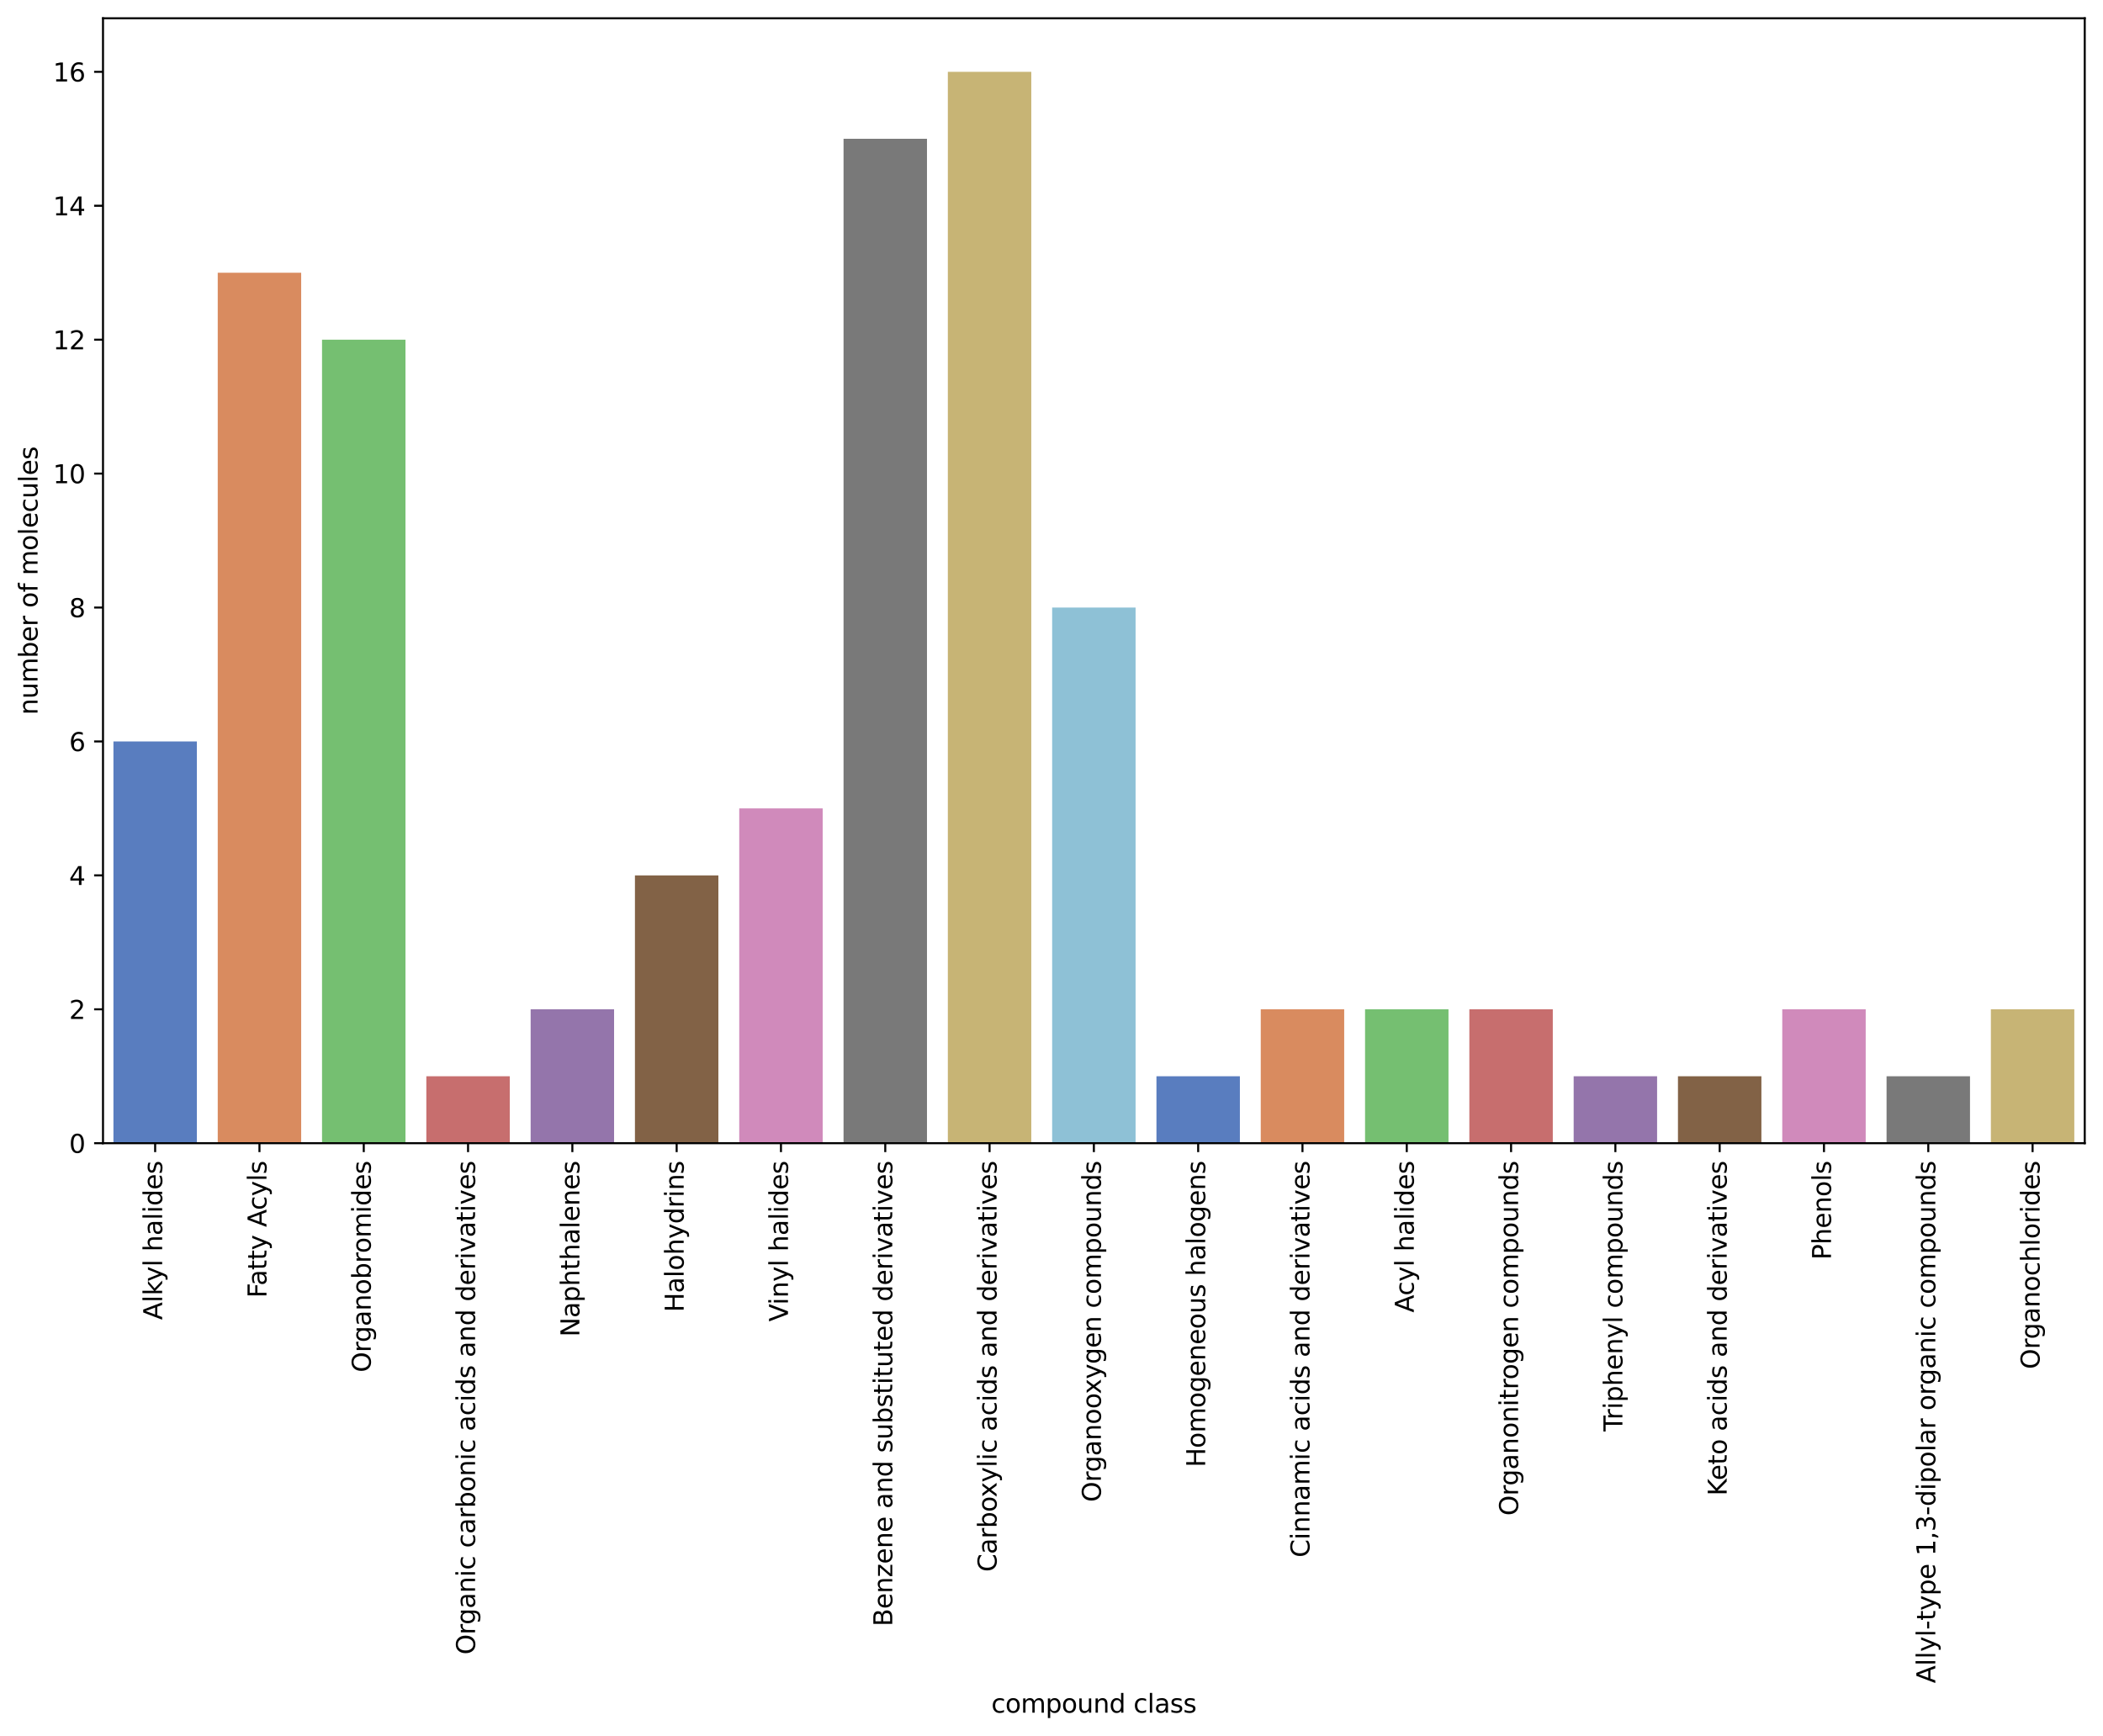 <?xml version="1.0" encoding="utf-8" standalone="no"?>
<!DOCTYPE svg PUBLIC "-//W3C//DTD SVG 1.1//EN"
  "http://www.w3.org/Graphics/SVG/1.1/DTD/svg11.dtd">
<svg xmlns:xlink="http://www.w3.org/1999/xlink" width="829.003pt" height="684.5pt" viewBox="0 0 829.003 684.5" xmlns="http://www.w3.org/2000/svg" version="1.1">
 <defs>
  <style type="text/css">*{stroke-linejoin: round; stroke-linecap: butt}</style>
 </defs>
 <g id="figure_1">
  <g id="patch_1">
   <path d="M 0 684.5 
L 829.003 684.5 
L 829.003 0 
L 0 0 
z
" style="fill: #ffffff"/>
  </g>
  <g id="axes_1">
   <g id="patch_2">
    <path d="M 40.603 450.72 
L 821.803 450.72 
L 821.803 7.2 
L 40.603 7.2 
z
" style="fill: #ffffff"/>
   </g>
   <g id="patch_3">
    <path d="M 44.715 450.72 
L 77.607 450.72 
L 77.607 292.32 
L 44.715 292.32 
z
" clip-path="url(#p26d42db0b7)" style="fill: #597dbf"/>
   </g>
   <g id="patch_4">
    <path d="M 85.83 450.72 
L 118.723 450.72 
L 118.723 107.52 
L 85.83 107.52 
z
" clip-path="url(#p26d42db0b7)" style="fill: #d98b5f"/>
   </g>
   <g id="patch_5">
    <path d="M 126.946 450.72 
L 159.839 450.72 
L 159.839 133.92 
L 126.946 133.92 
z
" clip-path="url(#p26d42db0b7)" style="fill: #75bf71"/>
   </g>
   <g id="patch_6">
    <path d="M 168.062 450.72 
L 200.955 450.72 
L 200.955 424.32 
L 168.062 424.32 
z
" clip-path="url(#p26d42db0b7)" style="fill: #c76e6e"/>
   </g>
   <g id="patch_7">
    <path d="M 209.178 450.72 
L 242.07 450.72 
L 242.07 397.92 
L 209.178 397.92 
z
" clip-path="url(#p26d42db0b7)" style="fill: #9475ab"/>
   </g>
   <g id="patch_8">
    <path d="M 250.294 450.72 
L 283.186 450.72 
L 283.186 345.12 
L 250.294 345.12 
z
" clip-path="url(#p26d42db0b7)" style="fill: #826246"/>
   </g>
   <g id="patch_9">
    <path d="M 291.409 450.72 
L 324.302 450.72 
L 324.302 318.72 
L 291.409 318.72 
z
" clip-path="url(#p26d42db0b7)" style="fill: #d08abb"/>
   </g>
   <g id="patch_10">
    <path d="M 332.525 450.72 
L 365.418 450.72 
L 365.418 54.72 
L 332.525 54.72 
z
" clip-path="url(#p26d42db0b7)" style="fill: #797979"/>
   </g>
   <g id="patch_11">
    <path d="M 373.641 450.72 
L 406.534 450.72 
L 406.534 28.32 
L 373.641 28.32 
z
" clip-path="url(#p26d42db0b7)" style="fill: #c7b475"/>
   </g>
   <g id="patch_12">
    <path d="M 414.757 450.72 
L 447.649 450.72 
L 447.649 239.52 
L 414.757 239.52 
z
" clip-path="url(#p26d42db0b7)" style="fill: #8ec1d6"/>
   </g>
   <g id="patch_13">
    <path d="M 455.873 450.72 
L 488.765 450.72 
L 488.765 424.32 
L 455.873 424.32 
z
" clip-path="url(#p26d42db0b7)" style="fill: #597dbf"/>
   </g>
   <g id="patch_14">
    <path d="M 496.988 450.72 
L 529.881 450.72 
L 529.881 397.92 
L 496.988 397.92 
z
" clip-path="url(#p26d42db0b7)" style="fill: #d98b5f"/>
   </g>
   <g id="patch_15">
    <path d="M 538.104 450.72 
L 570.997 450.72 
L 570.997 397.92 
L 538.104 397.92 
z
" clip-path="url(#p26d42db0b7)" style="fill: #75bf71"/>
   </g>
   <g id="patch_16">
    <path d="M 579.22 450.72 
L 612.113 450.72 
L 612.113 397.92 
L 579.22 397.92 
z
" clip-path="url(#p26d42db0b7)" style="fill: #c76e6e"/>
   </g>
   <g id="patch_17">
    <path d="M 620.336 450.72 
L 653.228 450.72 
L 653.228 424.32 
L 620.336 424.32 
z
" clip-path="url(#p26d42db0b7)" style="fill: #9475ab"/>
   </g>
   <g id="patch_18">
    <path d="M 661.452 450.72 
L 694.344 450.72 
L 694.344 424.32 
L 661.452 424.32 
z
" clip-path="url(#p26d42db0b7)" style="fill: #826246"/>
   </g>
   <g id="patch_19">
    <path d="M 702.567 450.72 
L 735.46 450.72 
L 735.46 397.92 
L 702.567 397.92 
z
" clip-path="url(#p26d42db0b7)" style="fill: #d08abb"/>
   </g>
   <g id="patch_20">
    <path d="M 743.683 450.72 
L 776.576 450.72 
L 776.576 424.32 
L 743.683 424.32 
z
" clip-path="url(#p26d42db0b7)" style="fill: #797979"/>
   </g>
   <g id="patch_21">
    <path d="M 784.799 450.72 
L 817.692 450.72 
L 817.692 397.92 
L 784.799 397.92 
z
" clip-path="url(#p26d42db0b7)" style="fill: #c7b475"/>
   </g>
   <g id="matplotlib.axis_1">
    <g id="xtick_1">
     <g id="line2d_1">
      <defs>
       <path id="m41ab505f43" d="M 0 0 
L 0 3.5 
" style="stroke: #000000; stroke-width: 0.8"/>
      </defs>
      <g>
       <use xlink:href="#m41ab505f43" x="61.161" y="450.72" style="stroke: #000000; stroke-width: 0.8"/>
      </g>
     </g>
     <g id="text_1">
      <!-- Alkyl halides -->
      <g transform="translate(63.92 520.375) rotate(-90) scale(0.1 -0.1)">
       <defs>
        <path id="DejaVuSans-41" d="M 2188 4044 
L 1331 1722 
L 3047 1722 
L 2188 4044 
z
M 1831 4666 
L 2547 4666 
L 4325 0 
L 3669 0 
L 3244 1197 
L 1141 1197 
L 716 0 
L 50 0 
L 1831 4666 
z
" transform="scale(0.016)"/>
        <path id="DejaVuSans-6c" d="M 603 4863 
L 1178 4863 
L 1178 0 
L 603 0 
L 603 4863 
z
" transform="scale(0.016)"/>
        <path id="DejaVuSans-6b" d="M 581 4863 
L 1159 4863 
L 1159 1991 
L 2875 3500 
L 3609 3500 
L 1753 1863 
L 3688 0 
L 2938 0 
L 1159 1709 
L 1159 0 
L 581 0 
L 581 4863 
z
" transform="scale(0.016)"/>
        <path id="DejaVuSans-79" d="M 2059 -325 
Q 1816 -950 1584 -1140 
Q 1353 -1331 966 -1331 
L 506 -1331 
L 506 -850 
L 844 -850 
Q 1081 -850 1212 -737 
Q 1344 -625 1503 -206 
L 1606 56 
L 191 3500 
L 800 3500 
L 1894 763 
L 2988 3500 
L 3597 3500 
L 2059 -325 
z
" transform="scale(0.016)"/>
        <path id="DejaVuSans-20" transform="scale(0.016)"/>
        <path id="DejaVuSans-68" d="M 3513 2113 
L 3513 0 
L 2938 0 
L 2938 2094 
Q 2938 2591 2744 2837 
Q 2550 3084 2163 3084 
Q 1697 3084 1428 2787 
Q 1159 2491 1159 1978 
L 1159 0 
L 581 0 
L 581 4863 
L 1159 4863 
L 1159 2956 
Q 1366 3272 1645 3428 
Q 1925 3584 2291 3584 
Q 2894 3584 3203 3211 
Q 3513 2838 3513 2113 
z
" transform="scale(0.016)"/>
        <path id="DejaVuSans-61" d="M 2194 1759 
Q 1497 1759 1228 1600 
Q 959 1441 959 1056 
Q 959 750 1161 570 
Q 1363 391 1709 391 
Q 2188 391 2477 730 
Q 2766 1069 2766 1631 
L 2766 1759 
L 2194 1759 
z
M 3341 1997 
L 3341 0 
L 2766 0 
L 2766 531 
Q 2569 213 2275 61 
Q 1981 -91 1556 -91 
Q 1019 -91 701 211 
Q 384 513 384 1019 
Q 384 1609 779 1909 
Q 1175 2209 1959 2209 
L 2766 2209 
L 2766 2266 
Q 2766 2663 2505 2880 
Q 2244 3097 1772 3097 
Q 1472 3097 1187 3025 
Q 903 2953 641 2809 
L 641 3341 
Q 956 3463 1253 3523 
Q 1550 3584 1831 3584 
Q 2591 3584 2966 3190 
Q 3341 2797 3341 1997 
z
" transform="scale(0.016)"/>
        <path id="DejaVuSans-69" d="M 603 3500 
L 1178 3500 
L 1178 0 
L 603 0 
L 603 3500 
z
M 603 4863 
L 1178 4863 
L 1178 4134 
L 603 4134 
L 603 4863 
z
" transform="scale(0.016)"/>
        <path id="DejaVuSans-64" d="M 2906 2969 
L 2906 4863 
L 3481 4863 
L 3481 0 
L 2906 0 
L 2906 525 
Q 2725 213 2448 61 
Q 2172 -91 1784 -91 
Q 1150 -91 751 415 
Q 353 922 353 1747 
Q 353 2572 751 3078 
Q 1150 3584 1784 3584 
Q 2172 3584 2448 3432 
Q 2725 3281 2906 2969 
z
M 947 1747 
Q 947 1113 1208 752 
Q 1469 391 1925 391 
Q 2381 391 2643 752 
Q 2906 1113 2906 1747 
Q 2906 2381 2643 2742 
Q 2381 3103 1925 3103 
Q 1469 3103 1208 2742 
Q 947 2381 947 1747 
z
" transform="scale(0.016)"/>
        <path id="DejaVuSans-65" d="M 3597 1894 
L 3597 1613 
L 953 1613 
Q 991 1019 1311 708 
Q 1631 397 2203 397 
Q 2534 397 2845 478 
Q 3156 559 3463 722 
L 3463 178 
Q 3153 47 2828 -22 
Q 2503 -91 2169 -91 
Q 1331 -91 842 396 
Q 353 884 353 1716 
Q 353 2575 817 3079 
Q 1281 3584 2069 3584 
Q 2775 3584 3186 3129 
Q 3597 2675 3597 1894 
z
M 3022 2063 
Q 3016 2534 2758 2815 
Q 2500 3097 2075 3097 
Q 1594 3097 1305 2825 
Q 1016 2553 972 2059 
L 3022 2063 
z
" transform="scale(0.016)"/>
        <path id="DejaVuSans-73" d="M 2834 3397 
L 2834 2853 
Q 2591 2978 2328 3040 
Q 2066 3103 1784 3103 
Q 1356 3103 1142 2972 
Q 928 2841 928 2578 
Q 928 2378 1081 2264 
Q 1234 2150 1697 2047 
L 1894 2003 
Q 2506 1872 2764 1633 
Q 3022 1394 3022 966 
Q 3022 478 2636 193 
Q 2250 -91 1575 -91 
Q 1294 -91 989 -36 
Q 684 19 347 128 
L 347 722 
Q 666 556 975 473 
Q 1284 391 1588 391 
Q 1994 391 2212 530 
Q 2431 669 2431 922 
Q 2431 1156 2273 1281 
Q 2116 1406 1581 1522 
L 1381 1569 
Q 847 1681 609 1914 
Q 372 2147 372 2553 
Q 372 3047 722 3315 
Q 1072 3584 1716 3584 
Q 2034 3584 2315 3537 
Q 2597 3491 2834 3397 
z
" transform="scale(0.016)"/>
       </defs>
       <use xlink:href="#DejaVuSans-41"/>
       <use xlink:href="#DejaVuSans-6c" x="68.408"/>
       <use xlink:href="#DejaVuSans-6b" x="96.191"/>
       <use xlink:href="#DejaVuSans-79" x="150.477"/>
       <use xlink:href="#DejaVuSans-6c" x="209.656"/>
       <use xlink:href="#DejaVuSans-20" x="237.439"/>
       <use xlink:href="#DejaVuSans-68" x="269.227"/>
       <use xlink:href="#DejaVuSans-61" x="332.605"/>
       <use xlink:href="#DejaVuSans-6c" x="393.885"/>
       <use xlink:href="#DejaVuSans-69" x="421.668"/>
       <use xlink:href="#DejaVuSans-64" x="449.451"/>
       <use xlink:href="#DejaVuSans-65" x="512.928"/>
       <use xlink:href="#DejaVuSans-73" x="574.451"/>
      </g>
     </g>
    </g>
    <g id="xtick_2">
     <g id="line2d_2">
      <g>
       <use xlink:href="#m41ab505f43" x="102.277" y="450.72" style="stroke: #000000; stroke-width: 0.8"/>
      </g>
     </g>
     <g id="text_2">
      <!-- Fatty Acyls -->
      <g transform="translate(105.036 511.695) rotate(-90) scale(0.1 -0.1)">
       <defs>
        <path id="DejaVuSans-46" d="M 628 4666 
L 3309 4666 
L 3309 4134 
L 1259 4134 
L 1259 2759 
L 3109 2759 
L 3109 2228 
L 1259 2228 
L 1259 0 
L 628 0 
L 628 4666 
z
" transform="scale(0.016)"/>
        <path id="DejaVuSans-74" d="M 1172 4494 
L 1172 3500 
L 2356 3500 
L 2356 3053 
L 1172 3053 
L 1172 1153 
Q 1172 725 1289 603 
Q 1406 481 1766 481 
L 2356 481 
L 2356 0 
L 1766 0 
Q 1100 0 847 248 
Q 594 497 594 1153 
L 594 3053 
L 172 3053 
L 172 3500 
L 594 3500 
L 594 4494 
L 1172 4494 
z
" transform="scale(0.016)"/>
        <path id="DejaVuSans-63" d="M 3122 3366 
L 3122 2828 
Q 2878 2963 2633 3030 
Q 2388 3097 2138 3097 
Q 1578 3097 1268 2742 
Q 959 2388 959 1747 
Q 959 1106 1268 751 
Q 1578 397 2138 397 
Q 2388 397 2633 464 
Q 2878 531 3122 666 
L 3122 134 
Q 2881 22 2623 -34 
Q 2366 -91 2075 -91 
Q 1284 -91 818 406 
Q 353 903 353 1747 
Q 353 2603 823 3093 
Q 1294 3584 2113 3584 
Q 2378 3584 2631 3529 
Q 2884 3475 3122 3366 
z
" transform="scale(0.016)"/>
       </defs>
       <use xlink:href="#DejaVuSans-46"/>
       <use xlink:href="#DejaVuSans-61" x="48.395"/>
       <use xlink:href="#DejaVuSans-74" x="109.674"/>
       <use xlink:href="#DejaVuSans-74" x="148.883"/>
       <use xlink:href="#DejaVuSans-79" x="188.092"/>
       <use xlink:href="#DejaVuSans-20" x="247.271"/>
       <use xlink:href="#DejaVuSans-41" x="279.059"/>
       <use xlink:href="#DejaVuSans-63" x="345.717"/>
       <use xlink:href="#DejaVuSans-79" x="400.697"/>
       <use xlink:href="#DejaVuSans-6c" x="459.877"/>
       <use xlink:href="#DejaVuSans-73" x="487.66"/>
      </g>
     </g>
    </g>
    <g id="xtick_3">
     <g id="line2d_3">
      <g>
       <use xlink:href="#m41ab505f43" x="143.393" y="450.72" style="stroke: #000000; stroke-width: 0.8"/>
      </g>
     </g>
     <g id="text_3">
      <!-- Organobromides -->
      <g transform="translate(146.152 541.043) rotate(-90) scale(0.1 -0.1)">
       <defs>
        <path id="DejaVuSans-4f" d="M 2522 4238 
Q 1834 4238 1429 3725 
Q 1025 3213 1025 2328 
Q 1025 1447 1429 934 
Q 1834 422 2522 422 
Q 3209 422 3611 934 
Q 4013 1447 4013 2328 
Q 4013 3213 3611 3725 
Q 3209 4238 2522 4238 
z
M 2522 4750 
Q 3503 4750 4090 4092 
Q 4678 3434 4678 2328 
Q 4678 1225 4090 567 
Q 3503 -91 2522 -91 
Q 1538 -91 948 565 
Q 359 1222 359 2328 
Q 359 3434 948 4092 
Q 1538 4750 2522 4750 
z
" transform="scale(0.016)"/>
        <path id="DejaVuSans-72" d="M 2631 2963 
Q 2534 3019 2420 3045 
Q 2306 3072 2169 3072 
Q 1681 3072 1420 2755 
Q 1159 2438 1159 1844 
L 1159 0 
L 581 0 
L 581 3500 
L 1159 3500 
L 1159 2956 
Q 1341 3275 1631 3429 
Q 1922 3584 2338 3584 
Q 2397 3584 2469 3576 
Q 2541 3569 2628 3553 
L 2631 2963 
z
" transform="scale(0.016)"/>
        <path id="DejaVuSans-67" d="M 2906 1791 
Q 2906 2416 2648 2759 
Q 2391 3103 1925 3103 
Q 1463 3103 1205 2759 
Q 947 2416 947 1791 
Q 947 1169 1205 825 
Q 1463 481 1925 481 
Q 2391 481 2648 825 
Q 2906 1169 2906 1791 
z
M 3481 434 
Q 3481 -459 3084 -895 
Q 2688 -1331 1869 -1331 
Q 1566 -1331 1297 -1286 
Q 1028 -1241 775 -1147 
L 775 -588 
Q 1028 -725 1275 -790 
Q 1522 -856 1778 -856 
Q 2344 -856 2625 -561 
Q 2906 -266 2906 331 
L 2906 616 
Q 2728 306 2450 153 
Q 2172 0 1784 0 
Q 1141 0 747 490 
Q 353 981 353 1791 
Q 353 2603 747 3093 
Q 1141 3584 1784 3584 
Q 2172 3584 2450 3431 
Q 2728 3278 2906 2969 
L 2906 3500 
L 3481 3500 
L 3481 434 
z
" transform="scale(0.016)"/>
        <path id="DejaVuSans-6e" d="M 3513 2113 
L 3513 0 
L 2938 0 
L 2938 2094 
Q 2938 2591 2744 2837 
Q 2550 3084 2163 3084 
Q 1697 3084 1428 2787 
Q 1159 2491 1159 1978 
L 1159 0 
L 581 0 
L 581 3500 
L 1159 3500 
L 1159 2956 
Q 1366 3272 1645 3428 
Q 1925 3584 2291 3584 
Q 2894 3584 3203 3211 
Q 3513 2838 3513 2113 
z
" transform="scale(0.016)"/>
        <path id="DejaVuSans-6f" d="M 1959 3097 
Q 1497 3097 1228 2736 
Q 959 2375 959 1747 
Q 959 1119 1226 758 
Q 1494 397 1959 397 
Q 2419 397 2687 759 
Q 2956 1122 2956 1747 
Q 2956 2369 2687 2733 
Q 2419 3097 1959 3097 
z
M 1959 3584 
Q 2709 3584 3137 3096 
Q 3566 2609 3566 1747 
Q 3566 888 3137 398 
Q 2709 -91 1959 -91 
Q 1206 -91 779 398 
Q 353 888 353 1747 
Q 353 2609 779 3096 
Q 1206 3584 1959 3584 
z
" transform="scale(0.016)"/>
        <path id="DejaVuSans-62" d="M 3116 1747 
Q 3116 2381 2855 2742 
Q 2594 3103 2138 3103 
Q 1681 3103 1420 2742 
Q 1159 2381 1159 1747 
Q 1159 1113 1420 752 
Q 1681 391 2138 391 
Q 2594 391 2855 752 
Q 3116 1113 3116 1747 
z
M 1159 2969 
Q 1341 3281 1617 3432 
Q 1894 3584 2278 3584 
Q 2916 3584 3314 3078 
Q 3713 2572 3713 1747 
Q 3713 922 3314 415 
Q 2916 -91 2278 -91 
Q 1894 -91 1617 61 
Q 1341 213 1159 525 
L 1159 0 
L 581 0 
L 581 4863 
L 1159 4863 
L 1159 2969 
z
" transform="scale(0.016)"/>
        <path id="DejaVuSans-6d" d="M 3328 2828 
Q 3544 3216 3844 3400 
Q 4144 3584 4550 3584 
Q 5097 3584 5394 3201 
Q 5691 2819 5691 2113 
L 5691 0 
L 5113 0 
L 5113 2094 
Q 5113 2597 4934 2840 
Q 4756 3084 4391 3084 
Q 3944 3084 3684 2787 
Q 3425 2491 3425 1978 
L 3425 0 
L 2847 0 
L 2847 2094 
Q 2847 2600 2669 2842 
Q 2491 3084 2119 3084 
Q 1678 3084 1418 2786 
Q 1159 2488 1159 1978 
L 1159 0 
L 581 0 
L 581 3500 
L 1159 3500 
L 1159 2956 
Q 1356 3278 1631 3431 
Q 1906 3584 2284 3584 
Q 2666 3584 2933 3390 
Q 3200 3197 3328 2828 
z
" transform="scale(0.016)"/>
       </defs>
       <use xlink:href="#DejaVuSans-4f"/>
       <use xlink:href="#DejaVuSans-72" x="78.711"/>
       <use xlink:href="#DejaVuSans-67" x="118.074"/>
       <use xlink:href="#DejaVuSans-61" x="181.551"/>
       <use xlink:href="#DejaVuSans-6e" x="242.83"/>
       <use xlink:href="#DejaVuSans-6f" x="306.209"/>
       <use xlink:href="#DejaVuSans-62" x="367.391"/>
       <use xlink:href="#DejaVuSans-72" x="430.867"/>
       <use xlink:href="#DejaVuSans-6f" x="469.73"/>
       <use xlink:href="#DejaVuSans-6d" x="530.912"/>
       <use xlink:href="#DejaVuSans-69" x="628.324"/>
       <use xlink:href="#DejaVuSans-64" x="656.107"/>
       <use xlink:href="#DejaVuSans-65" x="719.584"/>
       <use xlink:href="#DejaVuSans-73" x="781.107"/>
      </g>
     </g>
    </g>
    <g id="xtick_4">
     <g id="line2d_4">
      <g>
       <use xlink:href="#m41ab505f43" x="184.508" y="450.72" style="stroke: #000000; stroke-width: 0.8"/>
      </g>
     </g>
     <g id="text_4">
      <!-- Organic carbonic acids and derivatives -->
      <g transform="translate(187.268 652.343) rotate(-90) scale(0.1 -0.1)">
       <defs>
        <path id="DejaVuSans-76" d="M 191 3500 
L 800 3500 
L 1894 563 
L 2988 3500 
L 3597 3500 
L 2284 0 
L 1503 0 
L 191 3500 
z
" transform="scale(0.016)"/>
       </defs>
       <use xlink:href="#DejaVuSans-4f"/>
       <use xlink:href="#DejaVuSans-72" x="78.711"/>
       <use xlink:href="#DejaVuSans-67" x="118.074"/>
       <use xlink:href="#DejaVuSans-61" x="181.551"/>
       <use xlink:href="#DejaVuSans-6e" x="242.83"/>
       <use xlink:href="#DejaVuSans-69" x="306.209"/>
       <use xlink:href="#DejaVuSans-63" x="333.992"/>
       <use xlink:href="#DejaVuSans-20" x="388.973"/>
       <use xlink:href="#DejaVuSans-63" x="420.76"/>
       <use xlink:href="#DejaVuSans-61" x="475.74"/>
       <use xlink:href="#DejaVuSans-72" x="537.02"/>
       <use xlink:href="#DejaVuSans-62" x="578.133"/>
       <use xlink:href="#DejaVuSans-6f" x="641.609"/>
       <use xlink:href="#DejaVuSans-6e" x="702.791"/>
       <use xlink:href="#DejaVuSans-69" x="766.17"/>
       <use xlink:href="#DejaVuSans-63" x="793.953"/>
       <use xlink:href="#DejaVuSans-20" x="848.934"/>
       <use xlink:href="#DejaVuSans-61" x="880.721"/>
       <use xlink:href="#DejaVuSans-63" x="942"/>
       <use xlink:href="#DejaVuSans-69" x="996.98"/>
       <use xlink:href="#DejaVuSans-64" x="1024.764"/>
       <use xlink:href="#DejaVuSans-73" x="1088.24"/>
       <use xlink:href="#DejaVuSans-20" x="1140.34"/>
       <use xlink:href="#DejaVuSans-61" x="1172.127"/>
       <use xlink:href="#DejaVuSans-6e" x="1233.406"/>
       <use xlink:href="#DejaVuSans-64" x="1296.785"/>
       <use xlink:href="#DejaVuSans-20" x="1360.262"/>
       <use xlink:href="#DejaVuSans-64" x="1392.049"/>
       <use xlink:href="#DejaVuSans-65" x="1455.525"/>
       <use xlink:href="#DejaVuSans-72" x="1517.049"/>
       <use xlink:href="#DejaVuSans-69" x="1558.162"/>
       <use xlink:href="#DejaVuSans-76" x="1585.945"/>
       <use xlink:href="#DejaVuSans-61" x="1645.125"/>
       <use xlink:href="#DejaVuSans-74" x="1706.404"/>
       <use xlink:href="#DejaVuSans-69" x="1745.613"/>
       <use xlink:href="#DejaVuSans-76" x="1773.396"/>
       <use xlink:href="#DejaVuSans-65" x="1832.576"/>
       <use xlink:href="#DejaVuSans-73" x="1894.1"/>
      </g>
     </g>
    </g>
    <g id="xtick_5">
     <g id="line2d_5">
      <g>
       <use xlink:href="#m41ab505f43" x="225.624" y="450.72" style="stroke: #000000; stroke-width: 0.8"/>
      </g>
     </g>
     <g id="text_5">
      <!-- Naphthalenes -->
      <g transform="translate(228.384 527.033) rotate(-90) scale(0.1 -0.1)">
       <defs>
        <path id="DejaVuSans-4e" d="M 628 4666 
L 1478 4666 
L 3547 763 
L 3547 4666 
L 4159 4666 
L 4159 0 
L 3309 0 
L 1241 3903 
L 1241 0 
L 628 0 
L 628 4666 
z
" transform="scale(0.016)"/>
        <path id="DejaVuSans-70" d="M 1159 525 
L 1159 -1331 
L 581 -1331 
L 581 3500 
L 1159 3500 
L 1159 2969 
Q 1341 3281 1617 3432 
Q 1894 3584 2278 3584 
Q 2916 3584 3314 3078 
Q 3713 2572 3713 1747 
Q 3713 922 3314 415 
Q 2916 -91 2278 -91 
Q 1894 -91 1617 61 
Q 1341 213 1159 525 
z
M 3116 1747 
Q 3116 2381 2855 2742 
Q 2594 3103 2138 3103 
Q 1681 3103 1420 2742 
Q 1159 2381 1159 1747 
Q 1159 1113 1420 752 
Q 1681 391 2138 391 
Q 2594 391 2855 752 
Q 3116 1113 3116 1747 
z
" transform="scale(0.016)"/>
       </defs>
       <use xlink:href="#DejaVuSans-4e"/>
       <use xlink:href="#DejaVuSans-61" x="74.805"/>
       <use xlink:href="#DejaVuSans-70" x="136.084"/>
       <use xlink:href="#DejaVuSans-68" x="199.561"/>
       <use xlink:href="#DejaVuSans-74" x="262.939"/>
       <use xlink:href="#DejaVuSans-68" x="302.148"/>
       <use xlink:href="#DejaVuSans-61" x="365.527"/>
       <use xlink:href="#DejaVuSans-6c" x="426.807"/>
       <use xlink:href="#DejaVuSans-65" x="454.59"/>
       <use xlink:href="#DejaVuSans-6e" x="516.113"/>
       <use xlink:href="#DejaVuSans-65" x="579.492"/>
       <use xlink:href="#DejaVuSans-73" x="641.016"/>
      </g>
     </g>
    </g>
    <g id="xtick_6">
     <g id="line2d_6">
      <g>
       <use xlink:href="#m41ab505f43" x="266.74" y="450.72" style="stroke: #000000; stroke-width: 0.8"/>
      </g>
     </g>
     <g id="text_6">
      <!-- Halohydrins -->
      <g transform="translate(269.499 517.306) rotate(-90) scale(0.1 -0.1)">
       <defs>
        <path id="DejaVuSans-48" d="M 628 4666 
L 1259 4666 
L 1259 2753 
L 3553 2753 
L 3553 4666 
L 4184 4666 
L 4184 0 
L 3553 0 
L 3553 2222 
L 1259 2222 
L 1259 0 
L 628 0 
L 628 4666 
z
" transform="scale(0.016)"/>
       </defs>
       <use xlink:href="#DejaVuSans-48"/>
       <use xlink:href="#DejaVuSans-61" x="75.195"/>
       <use xlink:href="#DejaVuSans-6c" x="136.475"/>
       <use xlink:href="#DejaVuSans-6f" x="164.258"/>
       <use xlink:href="#DejaVuSans-68" x="225.439"/>
       <use xlink:href="#DejaVuSans-79" x="288.818"/>
       <use xlink:href="#DejaVuSans-64" x="347.998"/>
       <use xlink:href="#DejaVuSans-72" x="411.475"/>
       <use xlink:href="#DejaVuSans-69" x="452.588"/>
       <use xlink:href="#DejaVuSans-6e" x="480.371"/>
       <use xlink:href="#DejaVuSans-73" x="543.75"/>
      </g>
     </g>
    </g>
    <g id="xtick_7">
     <g id="line2d_7">
      <g>
       <use xlink:href="#m41ab505f43" x="307.856" y="450.72" style="stroke: #000000; stroke-width: 0.8"/>
      </g>
     </g>
     <g id="text_7">
      <!-- Vinyl halides -->
      <g transform="translate(310.615 521.059) rotate(-90) scale(0.1 -0.1)">
       <defs>
        <path id="DejaVuSans-56" d="M 1831 0 
L 50 4666 
L 709 4666 
L 2188 738 
L 3669 4666 
L 4325 4666 
L 2547 0 
L 1831 0 
z
" transform="scale(0.016)"/>
       </defs>
       <use xlink:href="#DejaVuSans-56"/>
       <use xlink:href="#DejaVuSans-69" x="66.158"/>
       <use xlink:href="#DejaVuSans-6e" x="93.941"/>
       <use xlink:href="#DejaVuSans-79" x="157.32"/>
       <use xlink:href="#DejaVuSans-6c" x="216.5"/>
       <use xlink:href="#DejaVuSans-20" x="244.283"/>
       <use xlink:href="#DejaVuSans-68" x="276.07"/>
       <use xlink:href="#DejaVuSans-61" x="339.449"/>
       <use xlink:href="#DejaVuSans-6c" x="400.729"/>
       <use xlink:href="#DejaVuSans-69" x="428.512"/>
       <use xlink:href="#DejaVuSans-64" x="456.295"/>
       <use xlink:href="#DejaVuSans-65" x="519.771"/>
       <use xlink:href="#DejaVuSans-73" x="581.295"/>
      </g>
     </g>
    </g>
    <g id="xtick_8">
     <g id="line2d_8">
      <g>
       <use xlink:href="#m41ab505f43" x="348.972" y="450.72" style="stroke: #000000; stroke-width: 0.8"/>
      </g>
     </g>
     <g id="text_8">
      <!-- Benzene and substituted derivatives -->
      <g transform="translate(351.731 641.212) rotate(-90) scale(0.1 -0.1)">
       <defs>
        <path id="DejaVuSans-42" d="M 1259 2228 
L 1259 519 
L 2272 519 
Q 2781 519 3026 730 
Q 3272 941 3272 1375 
Q 3272 1813 3026 2020 
Q 2781 2228 2272 2228 
L 1259 2228 
z
M 1259 4147 
L 1259 2741 
L 2194 2741 
Q 2656 2741 2882 2914 
Q 3109 3088 3109 3444 
Q 3109 3797 2882 3972 
Q 2656 4147 2194 4147 
L 1259 4147 
z
M 628 4666 
L 2241 4666 
Q 2963 4666 3353 4366 
Q 3744 4066 3744 3513 
Q 3744 3084 3544 2831 
Q 3344 2578 2956 2516 
Q 3422 2416 3680 2098 
Q 3938 1781 3938 1306 
Q 3938 681 3513 340 
Q 3088 0 2303 0 
L 628 0 
L 628 4666 
z
" transform="scale(0.016)"/>
        <path id="DejaVuSans-7a" d="M 353 3500 
L 3084 3500 
L 3084 2975 
L 922 459 
L 3084 459 
L 3084 0 
L 275 0 
L 275 525 
L 2438 3041 
L 353 3041 
L 353 3500 
z
" transform="scale(0.016)"/>
        <path id="DejaVuSans-75" d="M 544 1381 
L 544 3500 
L 1119 3500 
L 1119 1403 
Q 1119 906 1312 657 
Q 1506 409 1894 409 
Q 2359 409 2629 706 
Q 2900 1003 2900 1516 
L 2900 3500 
L 3475 3500 
L 3475 0 
L 2900 0 
L 2900 538 
Q 2691 219 2414 64 
Q 2138 -91 1772 -91 
Q 1169 -91 856 284 
Q 544 659 544 1381 
z
M 1991 3584 
L 1991 3584 
z
" transform="scale(0.016)"/>
       </defs>
       <use xlink:href="#DejaVuSans-42"/>
       <use xlink:href="#DejaVuSans-65" x="68.604"/>
       <use xlink:href="#DejaVuSans-6e" x="130.127"/>
       <use xlink:href="#DejaVuSans-7a" x="193.506"/>
       <use xlink:href="#DejaVuSans-65" x="245.996"/>
       <use xlink:href="#DejaVuSans-6e" x="307.52"/>
       <use xlink:href="#DejaVuSans-65" x="370.898"/>
       <use xlink:href="#DejaVuSans-20" x="432.422"/>
       <use xlink:href="#DejaVuSans-61" x="464.209"/>
       <use xlink:href="#DejaVuSans-6e" x="525.488"/>
       <use xlink:href="#DejaVuSans-64" x="588.867"/>
       <use xlink:href="#DejaVuSans-20" x="652.344"/>
       <use xlink:href="#DejaVuSans-73" x="684.131"/>
       <use xlink:href="#DejaVuSans-75" x="736.23"/>
       <use xlink:href="#DejaVuSans-62" x="799.609"/>
       <use xlink:href="#DejaVuSans-73" x="863.086"/>
       <use xlink:href="#DejaVuSans-74" x="915.186"/>
       <use xlink:href="#DejaVuSans-69" x="954.395"/>
       <use xlink:href="#DejaVuSans-74" x="982.178"/>
       <use xlink:href="#DejaVuSans-75" x="1021.387"/>
       <use xlink:href="#DejaVuSans-74" x="1084.766"/>
       <use xlink:href="#DejaVuSans-65" x="1123.975"/>
       <use xlink:href="#DejaVuSans-64" x="1185.498"/>
       <use xlink:href="#DejaVuSans-20" x="1248.975"/>
       <use xlink:href="#DejaVuSans-64" x="1280.762"/>
       <use xlink:href="#DejaVuSans-65" x="1344.238"/>
       <use xlink:href="#DejaVuSans-72" x="1405.762"/>
       <use xlink:href="#DejaVuSans-69" x="1446.875"/>
       <use xlink:href="#DejaVuSans-76" x="1474.658"/>
       <use xlink:href="#DejaVuSans-61" x="1533.838"/>
       <use xlink:href="#DejaVuSans-74" x="1595.117"/>
       <use xlink:href="#DejaVuSans-69" x="1634.326"/>
       <use xlink:href="#DejaVuSans-76" x="1662.109"/>
       <use xlink:href="#DejaVuSans-65" x="1721.289"/>
       <use xlink:href="#DejaVuSans-73" x="1782.812"/>
      </g>
     </g>
    </g>
    <g id="xtick_9">
     <g id="line2d_9">
      <g>
       <use xlink:href="#m41ab505f43" x="390.087" y="450.72" style="stroke: #000000; stroke-width: 0.8"/>
      </g>
     </g>
     <g id="text_9">
      <!-- Carboxylic acids and derivatives -->
      <g transform="translate(392.847 619.717) rotate(-90) scale(0.1 -0.1)">
       <defs>
        <path id="DejaVuSans-43" d="M 4122 4306 
L 4122 3641 
Q 3803 3938 3442 4084 
Q 3081 4231 2675 4231 
Q 1875 4231 1450 3742 
Q 1025 3253 1025 2328 
Q 1025 1406 1450 917 
Q 1875 428 2675 428 
Q 3081 428 3442 575 
Q 3803 722 4122 1019 
L 4122 359 
Q 3791 134 3420 21 
Q 3050 -91 2638 -91 
Q 1578 -91 968 557 
Q 359 1206 359 2328 
Q 359 3453 968 4101 
Q 1578 4750 2638 4750 
Q 3056 4750 3426 4639 
Q 3797 4528 4122 4306 
z
" transform="scale(0.016)"/>
        <path id="DejaVuSans-78" d="M 3513 3500 
L 2247 1797 
L 3578 0 
L 2900 0 
L 1881 1375 
L 863 0 
L 184 0 
L 1544 1831 
L 300 3500 
L 978 3500 
L 1906 2253 
L 2834 3500 
L 3513 3500 
z
" transform="scale(0.016)"/>
       </defs>
       <use xlink:href="#DejaVuSans-43"/>
       <use xlink:href="#DejaVuSans-61" x="69.824"/>
       <use xlink:href="#DejaVuSans-72" x="131.104"/>
       <use xlink:href="#DejaVuSans-62" x="172.217"/>
       <use xlink:href="#DejaVuSans-6f" x="235.693"/>
       <use xlink:href="#DejaVuSans-78" x="293.75"/>
       <use xlink:href="#DejaVuSans-79" x="352.93"/>
       <use xlink:href="#DejaVuSans-6c" x="412.109"/>
       <use xlink:href="#DejaVuSans-69" x="439.893"/>
       <use xlink:href="#DejaVuSans-63" x="467.676"/>
       <use xlink:href="#DejaVuSans-20" x="522.656"/>
       <use xlink:href="#DejaVuSans-61" x="554.443"/>
       <use xlink:href="#DejaVuSans-63" x="615.723"/>
       <use xlink:href="#DejaVuSans-69" x="670.703"/>
       <use xlink:href="#DejaVuSans-64" x="698.486"/>
       <use xlink:href="#DejaVuSans-73" x="761.963"/>
       <use xlink:href="#DejaVuSans-20" x="814.062"/>
       <use xlink:href="#DejaVuSans-61" x="845.85"/>
       <use xlink:href="#DejaVuSans-6e" x="907.129"/>
       <use xlink:href="#DejaVuSans-64" x="970.508"/>
       <use xlink:href="#DejaVuSans-20" x="1033.984"/>
       <use xlink:href="#DejaVuSans-64" x="1065.771"/>
       <use xlink:href="#DejaVuSans-65" x="1129.248"/>
       <use xlink:href="#DejaVuSans-72" x="1190.771"/>
       <use xlink:href="#DejaVuSans-69" x="1231.885"/>
       <use xlink:href="#DejaVuSans-76" x="1259.668"/>
       <use xlink:href="#DejaVuSans-61" x="1318.848"/>
       <use xlink:href="#DejaVuSans-74" x="1380.127"/>
       <use xlink:href="#DejaVuSans-69" x="1419.336"/>
       <use xlink:href="#DejaVuSans-76" x="1447.119"/>
       <use xlink:href="#DejaVuSans-65" x="1506.299"/>
       <use xlink:href="#DejaVuSans-73" x="1567.822"/>
      </g>
     </g>
    </g>
    <g id="xtick_10">
     <g id="line2d_10">
      <g>
       <use xlink:href="#m41ab505f43" x="431.203" y="450.72" style="stroke: #000000; stroke-width: 0.8"/>
      </g>
     </g>
     <g id="text_10">
      <!-- Organooxygen compounds -->
      <g transform="translate(433.962 592.179) rotate(-90) scale(0.1 -0.1)">
       <use xlink:href="#DejaVuSans-4f"/>
       <use xlink:href="#DejaVuSans-72" x="78.711"/>
       <use xlink:href="#DejaVuSans-67" x="118.074"/>
       <use xlink:href="#DejaVuSans-61" x="181.551"/>
       <use xlink:href="#DejaVuSans-6e" x="242.83"/>
       <use xlink:href="#DejaVuSans-6f" x="306.209"/>
       <use xlink:href="#DejaVuSans-6f" x="367.391"/>
       <use xlink:href="#DejaVuSans-78" x="425.447"/>
       <use xlink:href="#DejaVuSans-79" x="484.627"/>
       <use xlink:href="#DejaVuSans-67" x="543.807"/>
       <use xlink:href="#DejaVuSans-65" x="607.283"/>
       <use xlink:href="#DejaVuSans-6e" x="668.807"/>
       <use xlink:href="#DejaVuSans-20" x="732.186"/>
       <use xlink:href="#DejaVuSans-63" x="763.973"/>
       <use xlink:href="#DejaVuSans-6f" x="818.953"/>
       <use xlink:href="#DejaVuSans-6d" x="880.135"/>
       <use xlink:href="#DejaVuSans-70" x="977.547"/>
       <use xlink:href="#DejaVuSans-6f" x="1041.023"/>
       <use xlink:href="#DejaVuSans-75" x="1102.205"/>
       <use xlink:href="#DejaVuSans-6e" x="1165.584"/>
       <use xlink:href="#DejaVuSans-64" x="1228.963"/>
       <use xlink:href="#DejaVuSans-73" x="1292.439"/>
      </g>
     </g>
    </g>
    <g id="xtick_11">
     <g id="line2d_11">
      <g>
       <use xlink:href="#m41ab505f43" x="472.319" y="450.72" style="stroke: #000000; stroke-width: 0.8"/>
      </g>
     </g>
     <g id="text_11">
      <!-- Homogeneous halogens -->
      <g transform="translate(475.078 578.465) rotate(-90) scale(0.1 -0.1)">
       <use xlink:href="#DejaVuSans-48"/>
       <use xlink:href="#DejaVuSans-6f" x="75.195"/>
       <use xlink:href="#DejaVuSans-6d" x="136.377"/>
       <use xlink:href="#DejaVuSans-6f" x="233.789"/>
       <use xlink:href="#DejaVuSans-67" x="294.971"/>
       <use xlink:href="#DejaVuSans-65" x="358.447"/>
       <use xlink:href="#DejaVuSans-6e" x="419.971"/>
       <use xlink:href="#DejaVuSans-65" x="483.35"/>
       <use xlink:href="#DejaVuSans-6f" x="544.873"/>
       <use xlink:href="#DejaVuSans-75" x="606.055"/>
       <use xlink:href="#DejaVuSans-73" x="669.434"/>
       <use xlink:href="#DejaVuSans-20" x="721.533"/>
       <use xlink:href="#DejaVuSans-68" x="753.32"/>
       <use xlink:href="#DejaVuSans-61" x="816.699"/>
       <use xlink:href="#DejaVuSans-6c" x="877.979"/>
       <use xlink:href="#DejaVuSans-6f" x="905.762"/>
       <use xlink:href="#DejaVuSans-67" x="966.943"/>
       <use xlink:href="#DejaVuSans-65" x="1030.42"/>
       <use xlink:href="#DejaVuSans-6e" x="1091.943"/>
       <use xlink:href="#DejaVuSans-73" x="1155.322"/>
      </g>
     </g>
    </g>
    <g id="xtick_12">
     <g id="line2d_12">
      <g>
       <use xlink:href="#m41ab505f43" x="513.435" y="450.72" style="stroke: #000000; stroke-width: 0.8"/>
      </g>
     </g>
     <g id="text_12">
      <!-- Cinnamic acids and derivatives -->
      <g transform="translate(516.194 614.029) rotate(-90) scale(0.1 -0.1)">
       <use xlink:href="#DejaVuSans-43"/>
       <use xlink:href="#DejaVuSans-69" x="69.824"/>
       <use xlink:href="#DejaVuSans-6e" x="97.607"/>
       <use xlink:href="#DejaVuSans-6e" x="160.986"/>
       <use xlink:href="#DejaVuSans-61" x="224.365"/>
       <use xlink:href="#DejaVuSans-6d" x="285.645"/>
       <use xlink:href="#DejaVuSans-69" x="383.057"/>
       <use xlink:href="#DejaVuSans-63" x="410.84"/>
       <use xlink:href="#DejaVuSans-20" x="465.82"/>
       <use xlink:href="#DejaVuSans-61" x="497.607"/>
       <use xlink:href="#DejaVuSans-63" x="558.887"/>
       <use xlink:href="#DejaVuSans-69" x="613.867"/>
       <use xlink:href="#DejaVuSans-64" x="641.65"/>
       <use xlink:href="#DejaVuSans-73" x="705.127"/>
       <use xlink:href="#DejaVuSans-20" x="757.227"/>
       <use xlink:href="#DejaVuSans-61" x="789.014"/>
       <use xlink:href="#DejaVuSans-6e" x="850.293"/>
       <use xlink:href="#DejaVuSans-64" x="913.672"/>
       <use xlink:href="#DejaVuSans-20" x="977.148"/>
       <use xlink:href="#DejaVuSans-64" x="1008.936"/>
       <use xlink:href="#DejaVuSans-65" x="1072.412"/>
       <use xlink:href="#DejaVuSans-72" x="1133.936"/>
       <use xlink:href="#DejaVuSans-69" x="1175.049"/>
       <use xlink:href="#DejaVuSans-76" x="1202.832"/>
       <use xlink:href="#DejaVuSans-61" x="1262.012"/>
       <use xlink:href="#DejaVuSans-74" x="1323.291"/>
       <use xlink:href="#DejaVuSans-69" x="1362.5"/>
       <use xlink:href="#DejaVuSans-76" x="1390.283"/>
       <use xlink:href="#DejaVuSans-65" x="1449.463"/>
       <use xlink:href="#DejaVuSans-73" x="1510.986"/>
      </g>
     </g>
    </g>
    <g id="xtick_13">
     <g id="line2d_13">
      <g>
       <use xlink:href="#m41ab505f43" x="554.55" y="450.72" style="stroke: #000000; stroke-width: 0.8"/>
      </g>
     </g>
     <g id="text_13">
      <!-- Acyl halides -->
      <g transform="translate(557.31 517.492) rotate(-90) scale(0.1 -0.1)">
       <use xlink:href="#DejaVuSans-41"/>
       <use xlink:href="#DejaVuSans-63" x="66.658"/>
       <use xlink:href="#DejaVuSans-79" x="121.639"/>
       <use xlink:href="#DejaVuSans-6c" x="180.818"/>
       <use xlink:href="#DejaVuSans-20" x="208.602"/>
       <use xlink:href="#DejaVuSans-68" x="240.389"/>
       <use xlink:href="#DejaVuSans-61" x="303.768"/>
       <use xlink:href="#DejaVuSans-6c" x="365.047"/>
       <use xlink:href="#DejaVuSans-69" x="392.83"/>
       <use xlink:href="#DejaVuSans-64" x="420.613"/>
       <use xlink:href="#DejaVuSans-65" x="484.09"/>
       <use xlink:href="#DejaVuSans-73" x="545.613"/>
      </g>
     </g>
    </g>
    <g id="xtick_14">
     <g id="line2d_14">
      <g>
       <use xlink:href="#m41ab505f43" x="595.666" y="450.72" style="stroke: #000000; stroke-width: 0.8"/>
      </g>
     </g>
     <g id="text_14">
      <!-- Organonitrogen compounds -->
      <g transform="translate(598.426 597.576) rotate(-90) scale(0.1 -0.1)">
       <use xlink:href="#DejaVuSans-4f"/>
       <use xlink:href="#DejaVuSans-72" x="78.711"/>
       <use xlink:href="#DejaVuSans-67" x="118.074"/>
       <use xlink:href="#DejaVuSans-61" x="181.551"/>
       <use xlink:href="#DejaVuSans-6e" x="242.83"/>
       <use xlink:href="#DejaVuSans-6f" x="306.209"/>
       <use xlink:href="#DejaVuSans-6e" x="367.391"/>
       <use xlink:href="#DejaVuSans-69" x="430.77"/>
       <use xlink:href="#DejaVuSans-74" x="458.553"/>
       <use xlink:href="#DejaVuSans-72" x="497.762"/>
       <use xlink:href="#DejaVuSans-6f" x="536.625"/>
       <use xlink:href="#DejaVuSans-67" x="597.807"/>
       <use xlink:href="#DejaVuSans-65" x="661.283"/>
       <use xlink:href="#DejaVuSans-6e" x="722.807"/>
       <use xlink:href="#DejaVuSans-20" x="786.186"/>
       <use xlink:href="#DejaVuSans-63" x="817.973"/>
       <use xlink:href="#DejaVuSans-6f" x="872.953"/>
       <use xlink:href="#DejaVuSans-6d" x="934.135"/>
       <use xlink:href="#DejaVuSans-70" x="1031.547"/>
       <use xlink:href="#DejaVuSans-6f" x="1095.023"/>
       <use xlink:href="#DejaVuSans-75" x="1156.205"/>
       <use xlink:href="#DejaVuSans-6e" x="1219.584"/>
       <use xlink:href="#DejaVuSans-64" x="1282.963"/>
       <use xlink:href="#DejaVuSans-73" x="1346.439"/>
      </g>
     </g>
    </g>
    <g id="xtick_15">
     <g id="line2d_15">
      <g>
       <use xlink:href="#m41ab505f43" x="636.782" y="450.72" style="stroke: #000000; stroke-width: 0.8"/>
      </g>
     </g>
     <g id="text_15">
      <!-- Triphenyl compounds -->
      <g transform="translate(639.541 564.351) rotate(-90) scale(0.1 -0.1)">
       <defs>
        <path id="DejaVuSans-54" d="M -19 4666 
L 3928 4666 
L 3928 4134 
L 2272 4134 
L 2272 0 
L 1638 0 
L 1638 4134 
L -19 4134 
L -19 4666 
z
" transform="scale(0.016)"/>
       </defs>
       <use xlink:href="#DejaVuSans-54"/>
       <use xlink:href="#DejaVuSans-72" x="46.334"/>
       <use xlink:href="#DejaVuSans-69" x="87.447"/>
       <use xlink:href="#DejaVuSans-70" x="115.23"/>
       <use xlink:href="#DejaVuSans-68" x="178.707"/>
       <use xlink:href="#DejaVuSans-65" x="242.086"/>
       <use xlink:href="#DejaVuSans-6e" x="303.609"/>
       <use xlink:href="#DejaVuSans-79" x="366.988"/>
       <use xlink:href="#DejaVuSans-6c" x="426.168"/>
       <use xlink:href="#DejaVuSans-20" x="453.951"/>
       <use xlink:href="#DejaVuSans-63" x="485.738"/>
       <use xlink:href="#DejaVuSans-6f" x="540.719"/>
       <use xlink:href="#DejaVuSans-6d" x="601.9"/>
       <use xlink:href="#DejaVuSans-70" x="699.312"/>
       <use xlink:href="#DejaVuSans-6f" x="762.789"/>
       <use xlink:href="#DejaVuSans-75" x="823.971"/>
       <use xlink:href="#DejaVuSans-6e" x="887.35"/>
       <use xlink:href="#DejaVuSans-64" x="950.729"/>
       <use xlink:href="#DejaVuSans-73" x="1014.205"/>
      </g>
     </g>
    </g>
    <g id="xtick_16">
     <g id="line2d_16">
      <g>
       <use xlink:href="#m41ab505f43" x="677.898" y="450.72" style="stroke: #000000; stroke-width: 0.8"/>
      </g>
     </g>
     <g id="text_16">
      <!-- Keto acids and derivatives -->
      <g transform="translate(680.657 589.698) rotate(-90) scale(0.1 -0.1)">
       <defs>
        <path id="DejaVuSans-4b" d="M 628 4666 
L 1259 4666 
L 1259 2694 
L 3353 4666 
L 4166 4666 
L 1850 2491 
L 4331 0 
L 3500 0 
L 1259 2247 
L 1259 0 
L 628 0 
L 628 4666 
z
" transform="scale(0.016)"/>
       </defs>
       <use xlink:href="#DejaVuSans-4b"/>
       <use xlink:href="#DejaVuSans-65" x="60.576"/>
       <use xlink:href="#DejaVuSans-74" x="122.1"/>
       <use xlink:href="#DejaVuSans-6f" x="161.309"/>
       <use xlink:href="#DejaVuSans-20" x="222.49"/>
       <use xlink:href="#DejaVuSans-61" x="254.277"/>
       <use xlink:href="#DejaVuSans-63" x="315.557"/>
       <use xlink:href="#DejaVuSans-69" x="370.537"/>
       <use xlink:href="#DejaVuSans-64" x="398.32"/>
       <use xlink:href="#DejaVuSans-73" x="461.797"/>
       <use xlink:href="#DejaVuSans-20" x="513.896"/>
       <use xlink:href="#DejaVuSans-61" x="545.684"/>
       <use xlink:href="#DejaVuSans-6e" x="606.963"/>
       <use xlink:href="#DejaVuSans-64" x="670.342"/>
       <use xlink:href="#DejaVuSans-20" x="733.818"/>
       <use xlink:href="#DejaVuSans-64" x="765.605"/>
       <use xlink:href="#DejaVuSans-65" x="829.082"/>
       <use xlink:href="#DejaVuSans-72" x="890.605"/>
       <use xlink:href="#DejaVuSans-69" x="931.719"/>
       <use xlink:href="#DejaVuSans-76" x="959.502"/>
       <use xlink:href="#DejaVuSans-61" x="1018.682"/>
       <use xlink:href="#DejaVuSans-74" x="1079.961"/>
       <use xlink:href="#DejaVuSans-69" x="1119.17"/>
       <use xlink:href="#DejaVuSans-76" x="1146.953"/>
       <use xlink:href="#DejaVuSans-65" x="1206.133"/>
       <use xlink:href="#DejaVuSans-73" x="1267.656"/>
      </g>
     </g>
    </g>
    <g id="xtick_17">
     <g id="line2d_17">
      <g>
       <use xlink:href="#m41ab505f43" x="719.014" y="450.72" style="stroke: #000000; stroke-width: 0.8"/>
      </g>
     </g>
     <g id="text_17">
      <!-- Phenols -->
      <g transform="translate(721.773 496.684) rotate(-90) scale(0.1 -0.1)">
       <defs>
        <path id="DejaVuSans-50" d="M 1259 4147 
L 1259 2394 
L 2053 2394 
Q 2494 2394 2734 2622 
Q 2975 2850 2975 3272 
Q 2975 3691 2734 3919 
Q 2494 4147 2053 4147 
L 1259 4147 
z
M 628 4666 
L 2053 4666 
Q 2838 4666 3239 4311 
Q 3641 3956 3641 3272 
Q 3641 2581 3239 2228 
Q 2838 1875 2053 1875 
L 1259 1875 
L 1259 0 
L 628 0 
L 628 4666 
z
" transform="scale(0.016)"/>
       </defs>
       <use xlink:href="#DejaVuSans-50"/>
       <use xlink:href="#DejaVuSans-68" x="60.303"/>
       <use xlink:href="#DejaVuSans-65" x="123.682"/>
       <use xlink:href="#DejaVuSans-6e" x="185.205"/>
       <use xlink:href="#DejaVuSans-6f" x="248.584"/>
       <use xlink:href="#DejaVuSans-6c" x="309.766"/>
       <use xlink:href="#DejaVuSans-73" x="337.549"/>
      </g>
     </g>
    </g>
    <g id="xtick_18">
     <g id="line2d_18">
      <g>
       <use xlink:href="#m41ab505f43" x="760.129" y="450.72" style="stroke: #000000; stroke-width: 0.8"/>
      </g>
     </g>
     <g id="text_18">
      <!-- Allyl-type 1,3-dipolar organic compounds -->
      <g transform="translate(762.889 663.622) rotate(-90) scale(0.1 -0.1)">
       <defs>
        <path id="DejaVuSans-2d" d="M 313 2009 
L 1997 2009 
L 1997 1497 
L 313 1497 
L 313 2009 
z
" transform="scale(0.016)"/>
        <path id="DejaVuSans-31" d="M 794 531 
L 1825 531 
L 1825 4091 
L 703 3866 
L 703 4441 
L 1819 4666 
L 2450 4666 
L 2450 531 
L 3481 531 
L 3481 0 
L 794 0 
L 794 531 
z
" transform="scale(0.016)"/>
        <path id="DejaVuSans-2c" d="M 750 794 
L 1409 794 
L 1409 256 
L 897 -744 
L 494 -744 
L 750 256 
L 750 794 
z
" transform="scale(0.016)"/>
        <path id="DejaVuSans-33" d="M 2597 2516 
Q 3050 2419 3304 2112 
Q 3559 1806 3559 1356 
Q 3559 666 3084 287 
Q 2609 -91 1734 -91 
Q 1441 -91 1130 -33 
Q 819 25 488 141 
L 488 750 
Q 750 597 1062 519 
Q 1375 441 1716 441 
Q 2309 441 2620 675 
Q 2931 909 2931 1356 
Q 2931 1769 2642 2001 
Q 2353 2234 1838 2234 
L 1294 2234 
L 1294 2753 
L 1863 2753 
Q 2328 2753 2575 2939 
Q 2822 3125 2822 3475 
Q 2822 3834 2567 4026 
Q 2313 4219 1838 4219 
Q 1578 4219 1281 4162 
Q 984 4106 628 3988 
L 628 4550 
Q 988 4650 1302 4700 
Q 1616 4750 1894 4750 
Q 2613 4750 3031 4423 
Q 3450 4097 3450 3541 
Q 3450 3153 3228 2886 
Q 3006 2619 2597 2516 
z
" transform="scale(0.016)"/>
       </defs>
       <use xlink:href="#DejaVuSans-41"/>
       <use xlink:href="#DejaVuSans-6c" x="68.408"/>
       <use xlink:href="#DejaVuSans-6c" x="96.191"/>
       <use xlink:href="#DejaVuSans-79" x="123.975"/>
       <use xlink:href="#DejaVuSans-6c" x="183.154"/>
       <use xlink:href="#DejaVuSans-2d" x="210.938"/>
       <use xlink:href="#DejaVuSans-74" x="247.021"/>
       <use xlink:href="#DejaVuSans-79" x="286.23"/>
       <use xlink:href="#DejaVuSans-70" x="345.41"/>
       <use xlink:href="#DejaVuSans-65" x="408.887"/>
       <use xlink:href="#DejaVuSans-20" x="470.41"/>
       <use xlink:href="#DejaVuSans-31" x="502.197"/>
       <use xlink:href="#DejaVuSans-2c" x="565.82"/>
       <use xlink:href="#DejaVuSans-33" x="597.607"/>
       <use xlink:href="#DejaVuSans-2d" x="661.23"/>
       <use xlink:href="#DejaVuSans-64" x="697.314"/>
       <use xlink:href="#DejaVuSans-69" x="760.791"/>
       <use xlink:href="#DejaVuSans-70" x="788.574"/>
       <use xlink:href="#DejaVuSans-6f" x="852.051"/>
       <use xlink:href="#DejaVuSans-6c" x="913.232"/>
       <use xlink:href="#DejaVuSans-61" x="941.016"/>
       <use xlink:href="#DejaVuSans-72" x="1002.295"/>
       <use xlink:href="#DejaVuSans-20" x="1043.408"/>
       <use xlink:href="#DejaVuSans-6f" x="1075.195"/>
       <use xlink:href="#DejaVuSans-72" x="1136.377"/>
       <use xlink:href="#DejaVuSans-67" x="1175.74"/>
       <use xlink:href="#DejaVuSans-61" x="1239.217"/>
       <use xlink:href="#DejaVuSans-6e" x="1300.496"/>
       <use xlink:href="#DejaVuSans-69" x="1363.875"/>
       <use xlink:href="#DejaVuSans-63" x="1391.658"/>
       <use xlink:href="#DejaVuSans-20" x="1446.639"/>
       <use xlink:href="#DejaVuSans-63" x="1478.426"/>
       <use xlink:href="#DejaVuSans-6f" x="1533.406"/>
       <use xlink:href="#DejaVuSans-6d" x="1594.588"/>
       <use xlink:href="#DejaVuSans-70" x="1692"/>
       <use xlink:href="#DejaVuSans-6f" x="1755.477"/>
       <use xlink:href="#DejaVuSans-75" x="1816.658"/>
       <use xlink:href="#DejaVuSans-6e" x="1880.037"/>
       <use xlink:href="#DejaVuSans-64" x="1943.416"/>
       <use xlink:href="#DejaVuSans-73" x="2006.893"/>
      </g>
     </g>
    </g>
    <g id="xtick_19">
     <g id="line2d_19">
      <g>
       <use xlink:href="#m41ab505f43" x="801.245" y="450.72" style="stroke: #000000; stroke-width: 0.8"/>
      </g>
     </g>
     <g id="text_19">
      <!-- Organochlorides -->
      <g transform="translate(804.005 539.793) rotate(-90) scale(0.1 -0.1)">
       <use xlink:href="#DejaVuSans-4f"/>
       <use xlink:href="#DejaVuSans-72" x="78.711"/>
       <use xlink:href="#DejaVuSans-67" x="118.074"/>
       <use xlink:href="#DejaVuSans-61" x="181.551"/>
       <use xlink:href="#DejaVuSans-6e" x="242.83"/>
       <use xlink:href="#DejaVuSans-6f" x="306.209"/>
       <use xlink:href="#DejaVuSans-63" x="367.391"/>
       <use xlink:href="#DejaVuSans-68" x="422.371"/>
       <use xlink:href="#DejaVuSans-6c" x="485.75"/>
       <use xlink:href="#DejaVuSans-6f" x="513.533"/>
       <use xlink:href="#DejaVuSans-72" x="574.715"/>
       <use xlink:href="#DejaVuSans-69" x="615.828"/>
       <use xlink:href="#DejaVuSans-64" x="643.611"/>
       <use xlink:href="#DejaVuSans-65" x="707.088"/>
       <use xlink:href="#DejaVuSans-73" x="768.611"/>
      </g>
     </g>
    </g>
    <g id="text_20">
     <!-- compound class -->
     <g transform="translate(390.778 675.22) scale(0.1 -0.1)">
      <use xlink:href="#DejaVuSans-63"/>
      <use xlink:href="#DejaVuSans-6f" x="54.98"/>
      <use xlink:href="#DejaVuSans-6d" x="116.162"/>
      <use xlink:href="#DejaVuSans-70" x="213.574"/>
      <use xlink:href="#DejaVuSans-6f" x="277.051"/>
      <use xlink:href="#DejaVuSans-75" x="338.232"/>
      <use xlink:href="#DejaVuSans-6e" x="401.611"/>
      <use xlink:href="#DejaVuSans-64" x="464.99"/>
      <use xlink:href="#DejaVuSans-20" x="528.467"/>
      <use xlink:href="#DejaVuSans-63" x="560.254"/>
      <use xlink:href="#DejaVuSans-6c" x="615.234"/>
      <use xlink:href="#DejaVuSans-61" x="643.018"/>
      <use xlink:href="#DejaVuSans-73" x="704.297"/>
      <use xlink:href="#DejaVuSans-73" x="756.396"/>
     </g>
    </g>
   </g>
   <g id="matplotlib.axis_2">
    <g id="ytick_1">
     <g id="line2d_20">
      <defs>
       <path id="mb6231a0818" d="M 0 0 
L -3.5 0 
" style="stroke: #000000; stroke-width: 0.8"/>
      </defs>
      <g>
       <use xlink:href="#mb6231a0818" x="40.603" y="450.72" style="stroke: #000000; stroke-width: 0.8"/>
      </g>
     </g>
     <g id="text_21">
      <!-- 0 -->
      <g transform="translate(27.241 454.519) scale(0.1 -0.1)">
       <defs>
        <path id="DejaVuSans-30" d="M 2034 4250 
Q 1547 4250 1301 3770 
Q 1056 3291 1056 2328 
Q 1056 1369 1301 889 
Q 1547 409 2034 409 
Q 2525 409 2770 889 
Q 3016 1369 3016 2328 
Q 3016 3291 2770 3770 
Q 2525 4250 2034 4250 
z
M 2034 4750 
Q 2819 4750 3233 4129 
Q 3647 3509 3647 2328 
Q 3647 1150 3233 529 
Q 2819 -91 2034 -91 
Q 1250 -91 836 529 
Q 422 1150 422 2328 
Q 422 3509 836 4129 
Q 1250 4750 2034 4750 
z
" transform="scale(0.016)"/>
       </defs>
       <use xlink:href="#DejaVuSans-30"/>
      </g>
     </g>
    </g>
    <g id="ytick_2">
     <g id="line2d_21">
      <g>
       <use xlink:href="#mb6231a0818" x="40.603" y="397.92" style="stroke: #000000; stroke-width: 0.8"/>
      </g>
     </g>
     <g id="text_22">
      <!-- 2 -->
      <g transform="translate(27.241 401.719) scale(0.1 -0.1)">
       <defs>
        <path id="DejaVuSans-32" d="M 1228 531 
L 3431 531 
L 3431 0 
L 469 0 
L 469 531 
Q 828 903 1448 1529 
Q 2069 2156 2228 2338 
Q 2531 2678 2651 2914 
Q 2772 3150 2772 3378 
Q 2772 3750 2511 3984 
Q 2250 4219 1831 4219 
Q 1534 4219 1204 4116 
Q 875 4013 500 3803 
L 500 4441 
Q 881 4594 1212 4672 
Q 1544 4750 1819 4750 
Q 2544 4750 2975 4387 
Q 3406 4025 3406 3419 
Q 3406 3131 3298 2873 
Q 3191 2616 2906 2266 
Q 2828 2175 2409 1742 
Q 1991 1309 1228 531 
z
" transform="scale(0.016)"/>
       </defs>
       <use xlink:href="#DejaVuSans-32"/>
      </g>
     </g>
    </g>
    <g id="ytick_3">
     <g id="line2d_22">
      <g>
       <use xlink:href="#mb6231a0818" x="40.603" y="345.12" style="stroke: #000000; stroke-width: 0.8"/>
      </g>
     </g>
     <g id="text_23">
      <!-- 4 -->
      <g transform="translate(27.241 348.919) scale(0.1 -0.1)">
       <defs>
        <path id="DejaVuSans-34" d="M 2419 4116 
L 825 1625 
L 2419 1625 
L 2419 4116 
z
M 2253 4666 
L 3047 4666 
L 3047 1625 
L 3713 1625 
L 3713 1100 
L 3047 1100 
L 3047 0 
L 2419 0 
L 2419 1100 
L 313 1100 
L 313 1709 
L 2253 4666 
z
" transform="scale(0.016)"/>
       </defs>
       <use xlink:href="#DejaVuSans-34"/>
      </g>
     </g>
    </g>
    <g id="ytick_4">
     <g id="line2d_23">
      <g>
       <use xlink:href="#mb6231a0818" x="40.603" y="292.32" style="stroke: #000000; stroke-width: 0.8"/>
      </g>
     </g>
     <g id="text_24">
      <!-- 6 -->
      <g transform="translate(27.241 296.119) scale(0.1 -0.1)">
       <defs>
        <path id="DejaVuSans-36" d="M 2113 2584 
Q 1688 2584 1439 2293 
Q 1191 2003 1191 1497 
Q 1191 994 1439 701 
Q 1688 409 2113 409 
Q 2538 409 2786 701 
Q 3034 994 3034 1497 
Q 3034 2003 2786 2293 
Q 2538 2584 2113 2584 
z
M 3366 4563 
L 3366 3988 
Q 3128 4100 2886 4159 
Q 2644 4219 2406 4219 
Q 1781 4219 1451 3797 
Q 1122 3375 1075 2522 
Q 1259 2794 1537 2939 
Q 1816 3084 2150 3084 
Q 2853 3084 3261 2657 
Q 3669 2231 3669 1497 
Q 3669 778 3244 343 
Q 2819 -91 2113 -91 
Q 1303 -91 875 529 
Q 447 1150 447 2328 
Q 447 3434 972 4092 
Q 1497 4750 2381 4750 
Q 2619 4750 2861 4703 
Q 3103 4656 3366 4563 
z
" transform="scale(0.016)"/>
       </defs>
       <use xlink:href="#DejaVuSans-36"/>
      </g>
     </g>
    </g>
    <g id="ytick_5">
     <g id="line2d_24">
      <g>
       <use xlink:href="#mb6231a0818" x="40.603" y="239.52" style="stroke: #000000; stroke-width: 0.8"/>
      </g>
     </g>
     <g id="text_25">
      <!-- 8 -->
      <g transform="translate(27.241 243.319) scale(0.1 -0.1)">
       <defs>
        <path id="DejaVuSans-38" d="M 2034 2216 
Q 1584 2216 1326 1975 
Q 1069 1734 1069 1313 
Q 1069 891 1326 650 
Q 1584 409 2034 409 
Q 2484 409 2743 651 
Q 3003 894 3003 1313 
Q 3003 1734 2745 1975 
Q 2488 2216 2034 2216 
z
M 1403 2484 
Q 997 2584 770 2862 
Q 544 3141 544 3541 
Q 544 4100 942 4425 
Q 1341 4750 2034 4750 
Q 2731 4750 3128 4425 
Q 3525 4100 3525 3541 
Q 3525 3141 3298 2862 
Q 3072 2584 2669 2484 
Q 3125 2378 3379 2068 
Q 3634 1759 3634 1313 
Q 3634 634 3220 271 
Q 2806 -91 2034 -91 
Q 1263 -91 848 271 
Q 434 634 434 1313 
Q 434 1759 690 2068 
Q 947 2378 1403 2484 
z
M 1172 3481 
Q 1172 3119 1398 2916 
Q 1625 2713 2034 2713 
Q 2441 2713 2670 2916 
Q 2900 3119 2900 3481 
Q 2900 3844 2670 4047 
Q 2441 4250 2034 4250 
Q 1625 4250 1398 4047 
Q 1172 3844 1172 3481 
z
" transform="scale(0.016)"/>
       </defs>
       <use xlink:href="#DejaVuSans-38"/>
      </g>
     </g>
    </g>
    <g id="ytick_6">
     <g id="line2d_25">
      <g>
       <use xlink:href="#mb6231a0818" x="40.603" y="186.72" style="stroke: #000000; stroke-width: 0.8"/>
      </g>
     </g>
     <g id="text_26">
      <!-- 10 -->
      <g transform="translate(20.878 190.519) scale(0.1 -0.1)">
       <use xlink:href="#DejaVuSans-31"/>
       <use xlink:href="#DejaVuSans-30" x="63.623"/>
      </g>
     </g>
    </g>
    <g id="ytick_7">
     <g id="line2d_26">
      <g>
       <use xlink:href="#mb6231a0818" x="40.603" y="133.92" style="stroke: #000000; stroke-width: 0.8"/>
      </g>
     </g>
     <g id="text_27">
      <!-- 12 -->
      <g transform="translate(20.878 137.719) scale(0.1 -0.1)">
       <use xlink:href="#DejaVuSans-31"/>
       <use xlink:href="#DejaVuSans-32" x="63.623"/>
      </g>
     </g>
    </g>
    <g id="ytick_8">
     <g id="line2d_27">
      <g>
       <use xlink:href="#mb6231a0818" x="40.603" y="81.12" style="stroke: #000000; stroke-width: 0.8"/>
      </g>
     </g>
     <g id="text_28">
      <!-- 14 -->
      <g transform="translate(20.878 84.919) scale(0.1 -0.1)">
       <use xlink:href="#DejaVuSans-31"/>
       <use xlink:href="#DejaVuSans-34" x="63.623"/>
      </g>
     </g>
    </g>
    <g id="ytick_9">
     <g id="line2d_28">
      <g>
       <use xlink:href="#mb6231a0818" x="40.603" y="28.32" style="stroke: #000000; stroke-width: 0.8"/>
      </g>
     </g>
     <g id="text_29">
      <!-- 16 -->
      <g transform="translate(20.878 32.119) scale(0.1 -0.1)">
       <use xlink:href="#DejaVuSans-31"/>
       <use xlink:href="#DejaVuSans-36" x="63.623"/>
      </g>
     </g>
    </g>
    <g id="text_30">
     <!-- number of molecules -->
     <g transform="translate(14.798 281.855) rotate(-90) scale(0.1 -0.1)">
      <defs>
       <path id="DejaVuSans-66" d="M 2375 4863 
L 2375 4384 
L 1825 4384 
Q 1516 4384 1395 4259 
Q 1275 4134 1275 3809 
L 1275 3500 
L 2222 3500 
L 2222 3053 
L 1275 3053 
L 1275 0 
L 697 0 
L 697 3053 
L 147 3053 
L 147 3500 
L 697 3500 
L 697 3744 
Q 697 4328 969 4595 
Q 1241 4863 1831 4863 
L 2375 4863 
z
" transform="scale(0.016)"/>
      </defs>
      <use xlink:href="#DejaVuSans-6e"/>
      <use xlink:href="#DejaVuSans-75" x="63.379"/>
      <use xlink:href="#DejaVuSans-6d" x="126.758"/>
      <use xlink:href="#DejaVuSans-62" x="224.17"/>
      <use xlink:href="#DejaVuSans-65" x="287.646"/>
      <use xlink:href="#DejaVuSans-72" x="349.17"/>
      <use xlink:href="#DejaVuSans-20" x="390.283"/>
      <use xlink:href="#DejaVuSans-6f" x="422.07"/>
      <use xlink:href="#DejaVuSans-66" x="483.252"/>
      <use xlink:href="#DejaVuSans-20" x="518.457"/>
      <use xlink:href="#DejaVuSans-6d" x="550.244"/>
      <use xlink:href="#DejaVuSans-6f" x="647.656"/>
      <use xlink:href="#DejaVuSans-6c" x="708.838"/>
      <use xlink:href="#DejaVuSans-65" x="736.621"/>
      <use xlink:href="#DejaVuSans-63" x="798.145"/>
      <use xlink:href="#DejaVuSans-75" x="853.125"/>
      <use xlink:href="#DejaVuSans-6c" x="916.504"/>
      <use xlink:href="#DejaVuSans-65" x="944.287"/>
      <use xlink:href="#DejaVuSans-73" x="1005.811"/>
     </g>
    </g>
   </g>
   <g id="line2d_29">
    <path clip-path="url(#p26d42db0b7)" style="fill: none; stroke: #424242; stroke-width: 2.25; stroke-linecap: square"/>
   </g>
   <g id="line2d_30">
    <path clip-path="url(#p26d42db0b7)" style="fill: none; stroke: #424242; stroke-width: 2.25; stroke-linecap: square"/>
   </g>
   <g id="line2d_31">
    <path clip-path="url(#p26d42db0b7)" style="fill: none; stroke: #424242; stroke-width: 2.25; stroke-linecap: square"/>
   </g>
   <g id="line2d_32">
    <path clip-path="url(#p26d42db0b7)" style="fill: none; stroke: #424242; stroke-width: 2.25; stroke-linecap: square"/>
   </g>
   <g id="line2d_33">
    <path clip-path="url(#p26d42db0b7)" style="fill: none; stroke: #424242; stroke-width: 2.25; stroke-linecap: square"/>
   </g>
   <g id="line2d_34">
    <path clip-path="url(#p26d42db0b7)" style="fill: none; stroke: #424242; stroke-width: 2.25; stroke-linecap: square"/>
   </g>
   <g id="line2d_35">
    <path clip-path="url(#p26d42db0b7)" style="fill: none; stroke: #424242; stroke-width: 2.25; stroke-linecap: square"/>
   </g>
   <g id="line2d_36">
    <path clip-path="url(#p26d42db0b7)" style="fill: none; stroke: #424242; stroke-width: 2.25; stroke-linecap: square"/>
   </g>
   <g id="line2d_37">
    <path clip-path="url(#p26d42db0b7)" style="fill: none; stroke: #424242; stroke-width: 2.25; stroke-linecap: square"/>
   </g>
   <g id="line2d_38">
    <path clip-path="url(#p26d42db0b7)" style="fill: none; stroke: #424242; stroke-width: 2.25; stroke-linecap: square"/>
   </g>
   <g id="line2d_39">
    <path clip-path="url(#p26d42db0b7)" style="fill: none; stroke: #424242; stroke-width: 2.25; stroke-linecap: square"/>
   </g>
   <g id="line2d_40">
    <path clip-path="url(#p26d42db0b7)" style="fill: none; stroke: #424242; stroke-width: 2.25; stroke-linecap: square"/>
   </g>
   <g id="line2d_41">
    <path clip-path="url(#p26d42db0b7)" style="fill: none; stroke: #424242; stroke-width: 2.25; stroke-linecap: square"/>
   </g>
   <g id="line2d_42">
    <path clip-path="url(#p26d42db0b7)" style="fill: none; stroke: #424242; stroke-width: 2.25; stroke-linecap: square"/>
   </g>
   <g id="line2d_43">
    <path clip-path="url(#p26d42db0b7)" style="fill: none; stroke: #424242; stroke-width: 2.25; stroke-linecap: square"/>
   </g>
   <g id="line2d_44">
    <path clip-path="url(#p26d42db0b7)" style="fill: none; stroke: #424242; stroke-width: 2.25; stroke-linecap: square"/>
   </g>
   <g id="line2d_45">
    <path clip-path="url(#p26d42db0b7)" style="fill: none; stroke: #424242; stroke-width: 2.25; stroke-linecap: square"/>
   </g>
   <g id="line2d_46">
    <path clip-path="url(#p26d42db0b7)" style="fill: none; stroke: #424242; stroke-width: 2.25; stroke-linecap: square"/>
   </g>
   <g id="line2d_47">
    <path clip-path="url(#p26d42db0b7)" style="fill: none; stroke: #424242; stroke-width: 2.25; stroke-linecap: square"/>
   </g>
   <g id="patch_22">
    <path d="M 40.603 450.72 
L 40.603 7.2 
" style="fill: none; stroke: #000000; stroke-width: 0.8; stroke-linejoin: miter; stroke-linecap: square"/>
   </g>
   <g id="patch_23">
    <path d="M 821.803 450.72 
L 821.803 7.2 
" style="fill: none; stroke: #000000; stroke-width: 0.8; stroke-linejoin: miter; stroke-linecap: square"/>
   </g>
   <g id="patch_24">
    <path d="M 40.603 450.72 
L 821.803 450.72 
" style="fill: none; stroke: #000000; stroke-width: 0.8; stroke-linejoin: miter; stroke-linecap: square"/>
   </g>
   <g id="patch_25">
    <path d="M 40.603 7.2 
L 821.803 7.2 
" style="fill: none; stroke: #000000; stroke-width: 0.8; stroke-linejoin: miter; stroke-linecap: square"/>
   </g>
  </g>
 </g>
 <defs>
  <clipPath id="p26d42db0b7">
   <rect x="40.603" y="7.2" width="781.2" height="443.52"/>
  </clipPath>
 </defs>
</svg>
